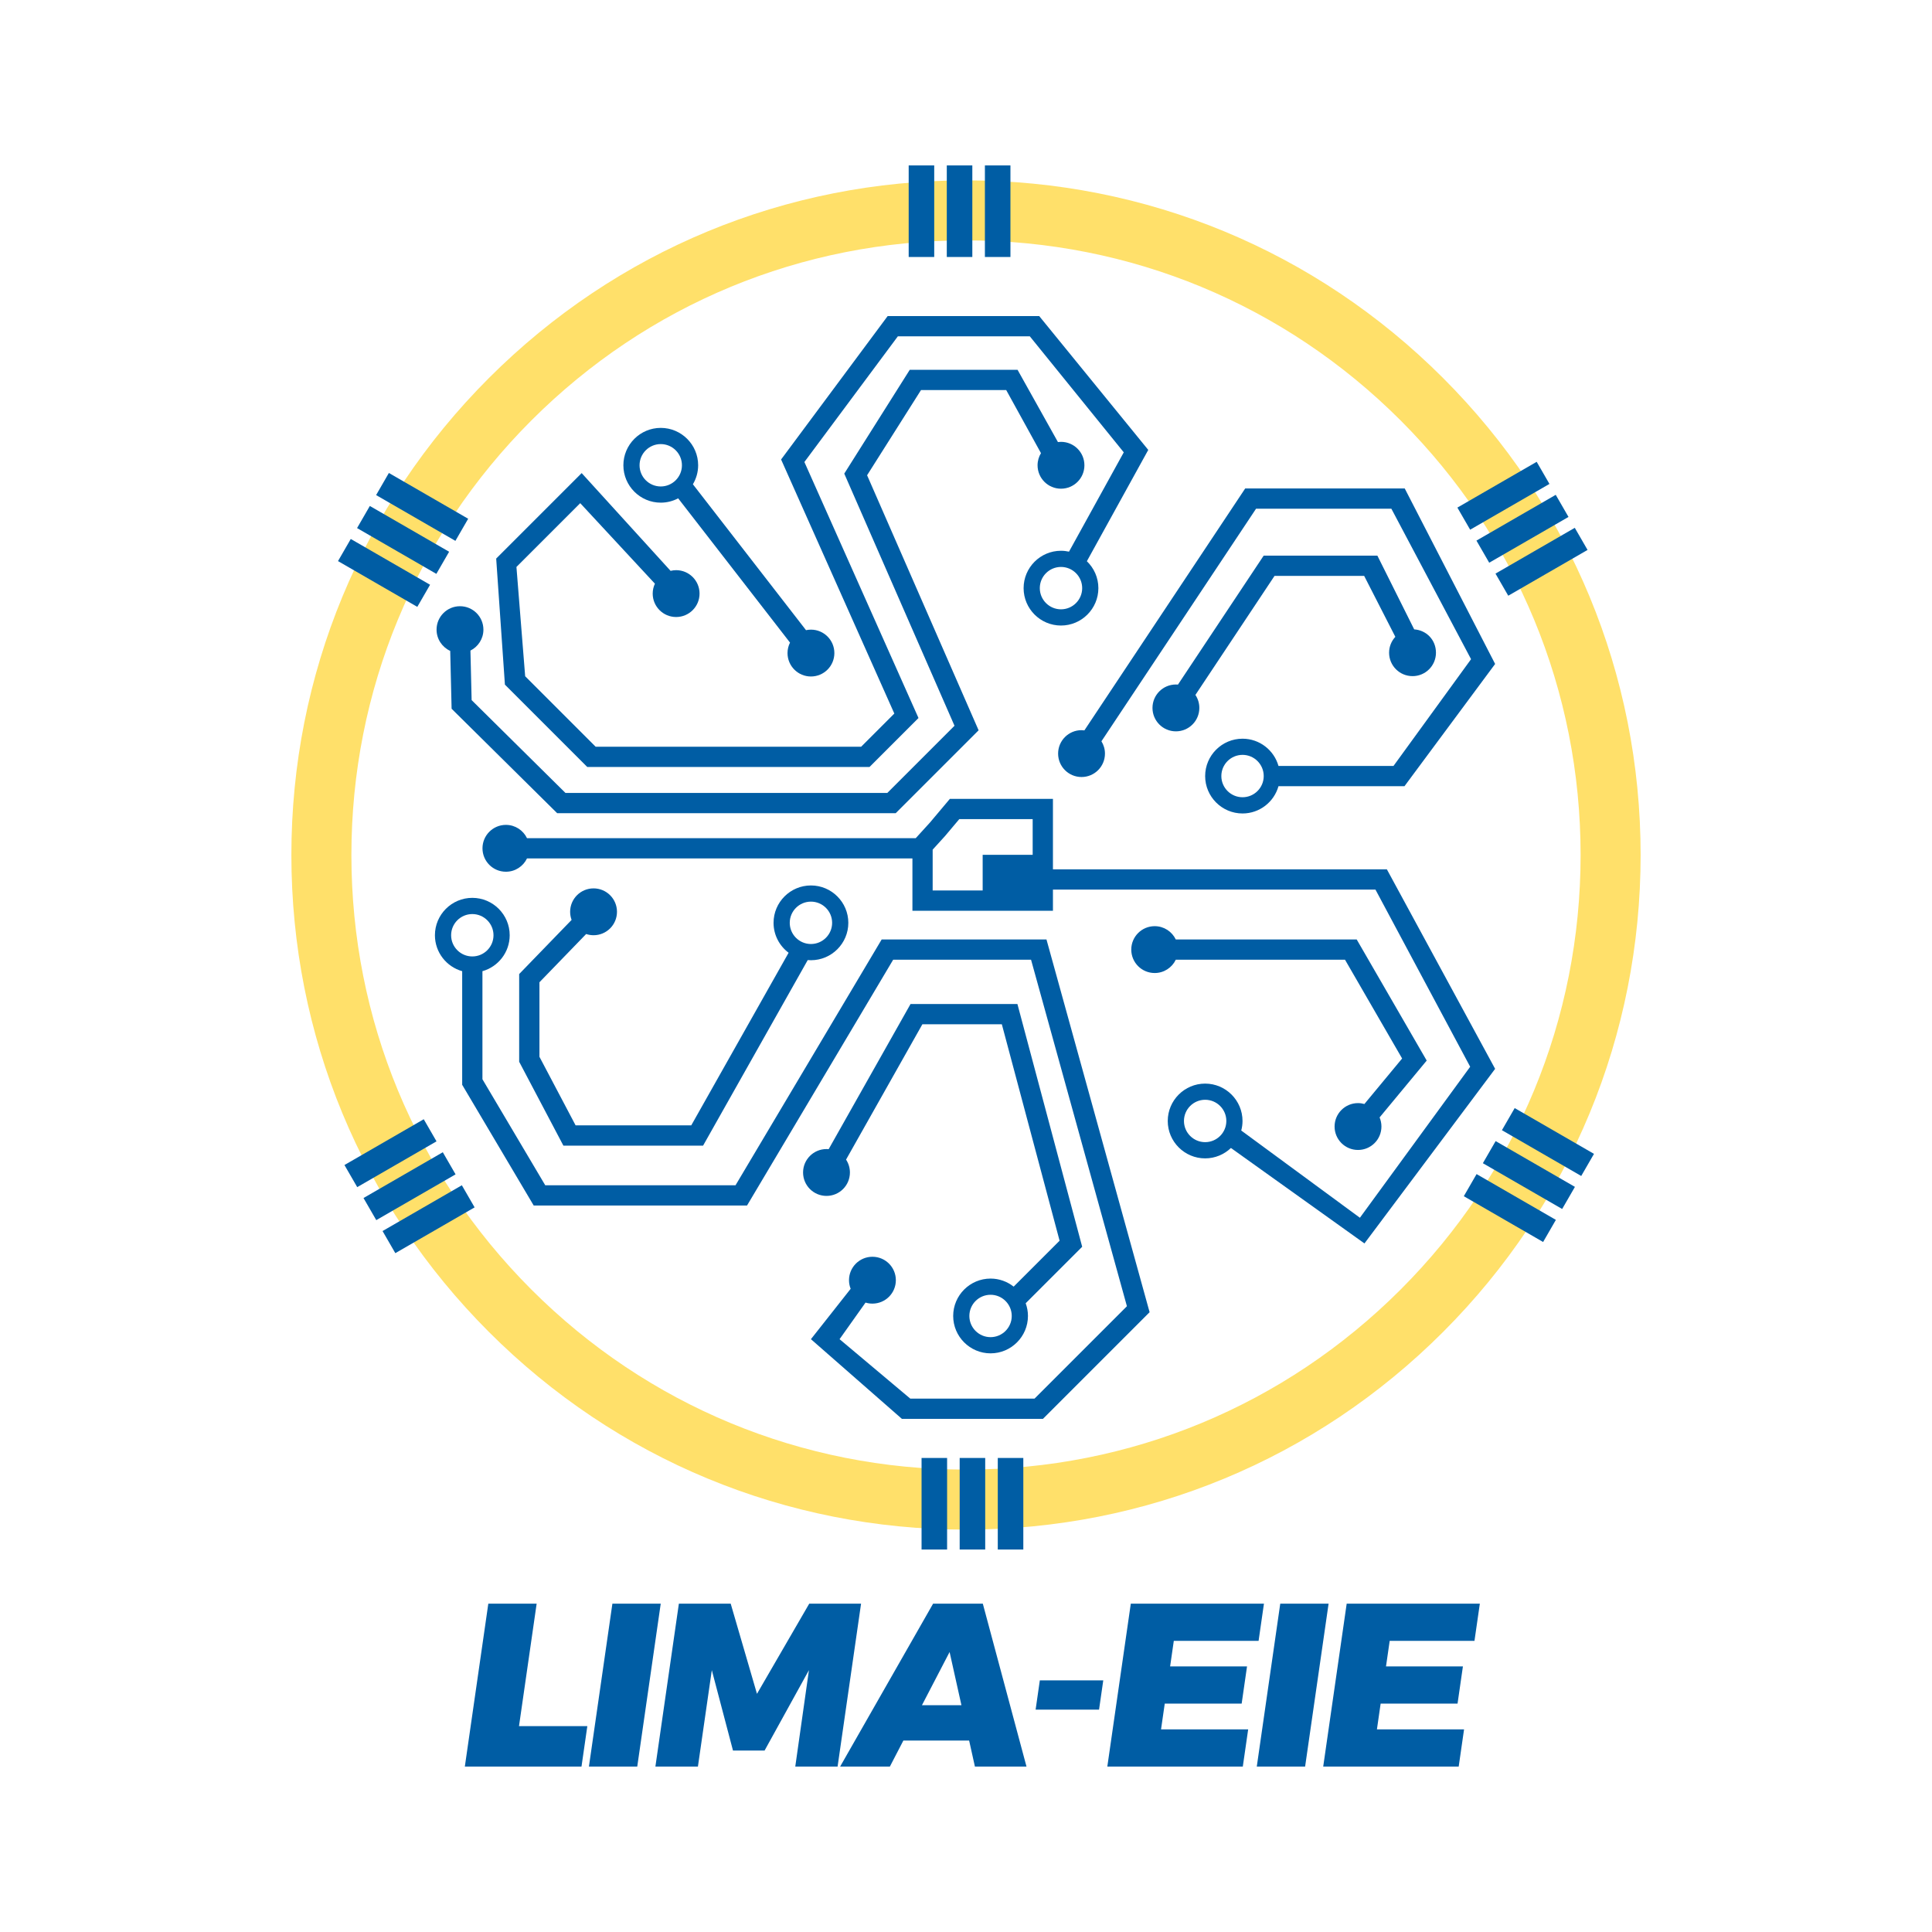<?xml version="1.0" encoding="UTF-8"?>
<svg id="Layer_1" data-name="Layer 1" xmlns="http://www.w3.org/2000/svg" viewBox="0 0 1200 1200">
  <defs>
    <style>
      .cls-1 {
        fill: #005da4;
      }

      .cls-2 {
        fill: #ffe06a;
      }
    </style>
  </defs>
  <path class="cls-2" d="m600,950.07c-111.92,0-217.15-43.59-296.29-122.73-79.14-79.14-122.73-184.37-122.73-296.29s43.59-217.15,122.73-296.29c79.14-79.14,184.37-122.73,296.29-122.73s217.15,43.59,296.29,122.73c79.14,79.14,122.73,184.37,122.73,296.29s-43.59,217.15-122.73,296.29c-79.14,79.14-184.37,122.73-296.29,122.73Zm0-800.76c-101.97,0-197.83,39.71-269.93,111.81s-111.81,167.97-111.81,269.93,39.71,197.83,111.81,269.93c72.1,72.1,167.97,111.81,269.93,111.81s197.83-39.71,269.93-111.81c72.1-72.1,111.81-167.97,111.81-269.93s-39.71-197.83-111.81-269.93c-72.1-72.1-167.97-111.81-269.93-111.81Z"/>
  <g>
    <path class="cls-1" d="m364.8,1072.14l-3.62,25.11h-72.46l14.58-101.18h30.02l-10.96,76.06h42.43Z"/>
    <path class="cls-1" d="m365.79,1097.25l14.58-101.18h30.02l-14.58,101.18h-30.02Z"/>
    <path class="cls-1" d="m493.96,1097.25l8.49-59.9-27.55,49.94h-19.63l-13.15-49.94-8.63,59.9h-26.41l14.58-101.18h32.19l16.32,56,32.46-56h32.19l-14.58,101.18h-26.27Z"/>
    <path class="cls-1" d="m561.1,1081.09l-8.39,16.17h-30.89l57.74-101.18h30.89l27.13,101.18h-32.04l-3.59-16.17h-40.85Zm28.71-54.99l-17.18,33.05h24.54l-7.36-33.05Z"/>
    <path class="cls-1" d="m643.24,1061.89l2.62-18.19h39.4l-2.62,18.19h-39.4Z"/>
    <path class="cls-1" d="m729.07,1019.17l-2.29,15.88h47.77l-3.33,23.09h-47.77l-2.31,16.02h54.12l-3.33,23.09h-84.15l14.58-101.18h82.7l-3.33,23.09h-52.68Z"/>
    <path class="cls-1" d="m780.61,1097.25l14.58-101.18h30.02l-14.58,101.18h-30.02Z"/>
    <path class="cls-1" d="m863.16,1019.17l-2.29,15.88h47.77l-3.33,23.09h-47.77l-2.31,16.02h54.12l-3.33,23.09h-84.15l14.58-101.18h82.7l-3.33,23.09h-52.68Z"/>
  </g>
  <g>
    <path class="cls-1" d="m928.65,663.88l-67.24-123.92h-207.41v-43.76h-64.03l-12.37,14.71-8.82,9.7h-241.45c-2.35-4.88-7.33-8.26-13.1-8.26-8.04,0-14.55,6.51-14.55,14.55s6.51,14.55,14.55,14.55c5.78,0,10.76-3.38,13.1-8.26h239.39v32.5h87.28v-13.14h200.32l58.83,110.03-68.49,93.79-73.7-54.18c.5-1.89.79-3.87.79-5.92,0-12.8-10.42-23.22-23.22-23.22s-23.22,10.42-23.22,23.22,10.42,23.22,23.22,23.22c6.22,0,11.86-2.47,16.03-6.46l82.93,59.29,81.15-108.43Zm-349.35-136.15l7.68-8.45,8.84-10.5h45.59v22.16h-31.06v22.16h-31.06v-25.37Zm169.24,181.68c-7.26,0-13.16-5.9-13.16-13.16s5.9-13.16,13.16-13.16,13.16,5.9,13.16,13.16-5.9,13.16-13.16,13.16Z"/>
    <path class="cls-1" d="m842.66,583.52h-112.36c-2.35-4.88-7.33-8.26-13.1-8.26-8.04,0-14.55,6.51-14.55,14.55s6.51,14.55,14.55,14.55c5.78,0,10.76-3.38,13.1-8.26h105.11l35.47,61.35-23.43,28.27c-1.26-.36-2.59-.56-3.97-.56-8.04,0-14.55,6.51-14.55,14.55s6.51,14.55,14.55,14.55,14.55-6.51,14.55-14.55c0-2.01-.41-3.92-1.14-5.66l29.26-35.31-43.48-75.22Z"/>
    <path class="cls-1" d="m540.08,476.38l30.41-30.41-70.87-159.01,58.05-78.06h81.97l58.35,72.06-34.01,61.68c-1.61-.35-3.27-.55-4.98-.55-12.8,0-23.22,10.42-23.22,23.22s10.42,23.22,23.22,23.22,23.22-10.42,23.22-23.22c0-6.57-2.75-12.5-7.15-16.72l38.13-69.14-67.72-83.12h-94.15l-66.18,89.06,70.33,157.81-20.61,20.61h-164.9l-43.78-43.78-5.42-67.88,39.62-39.62,46.39,50.01c-.88,1.87-1.38,3.95-1.38,6.15,0,8.04,6.51,14.55,14.55,14.55s14.55-6.51,14.55-14.55-6.51-14.55-14.55-14.55c-1.19,0-2.33.16-3.44.43l-55.23-60.72-53.09,53.09,5.42,78.3,51.15,51.15h175.33Zm118.92-97.92c-7.26,0-13.16-5.9-13.16-13.16s5.9-13.16,13.16-13.16,13.16,5.9,13.16,13.16-5.9,13.16-13.16,13.16Z"/>
    <path class="cls-1" d="m547.62,583.52l-90.77,152.67h-118.19l-39.01-65.85v-67.12c9.75-2.75,16.93-11.71,16.93-22.33,0-12.8-10.42-23.22-23.22-23.22s-23.22,10.42-23.22,23.22c0,10.62,7.18,19.58,16.93,22.33v70.56l44.42,74.98h132.51l90.77-152.67h85.63l59.55,215.23-57.37,57.37h-77.2l-43.91-36.9,16.13-22.73c1.35.42,2.79.64,4.28.64,8.04,0,14.55-6.51,14.55-14.55s-6.51-14.55-14.55-14.55-14.55,6.51-14.55,14.55c0,1.89.37,3.69,1.03,5.35l-24.68,31.29,56.49,49.48h87.63l66.24-66.24-64.06-231.52h-102.36Zm-267.42-2.62c0-7.26,5.9-13.16,13.16-13.16s13.16,5.9,13.16,13.16-5.9,13.16-13.16,13.16-13.16-5.9-13.16-13.16Z"/>
    <path class="cls-1" d="m631.92,623.61h-66.37l-50.85,90.16c-.45-.04-.9-.07-1.35-.07-8.04,0-14.55,6.51-14.55,14.55s6.51,14.55,14.55,14.55,14.55-6.51,14.55-14.55c0-2.96-.89-5.71-2.4-8l47.41-84.06h49.35l35.87,134.43-28.53,28.53c-3.95-3.12-8.93-5-14.34-5-12.8,0-23.22,10.42-23.22,23.22s10.42,23.22,23.22,23.22,23.22-10.42,23.22-23.22c0-2.78-.51-5.43-1.41-7.9l35.09-35.09-40.23-150.78Zm-16.67,206.92c-7.26,0-13.16-5.9-13.16-13.16s5.9-13.16,13.16-13.16,13.16,5.9,13.16,13.16-5.9,13.16-13.16,13.16Z"/>
    <path class="cls-1" d="m322.48,659.5l27.45,52.07h86.77l65-115.26c.66.06,1.32.1,1.99.1,12.8,0,23.22-10.42,23.22-23.22s-10.42-23.22-23.22-23.22-23.22,10.42-23.22,23.22c0,7.6,3.69,14.34,9.35,18.58l-60.47,107.22h-71.83l-22.46-42.6v-46.29l29.01-29.96c1.45.48,2.99.75,4.6.75,8.04,0,14.55-6.51,14.55-14.55s-6.51-14.55-14.55-14.55-14.55,6.51-14.55,14.55c0,1.77.33,3.47.91,5.04l-32.56,33.62v54.49Zm181.21-99.48c7.26,0,13.16,5.9,13.16,13.16s-5.9,13.16-13.16,13.16-13.16-5.9-13.16-13.16,5.9-13.16,13.16-13.16Z"/>
    <path class="cls-1" d="m410.4,312.21c3.91,0,7.58-.98,10.82-2.69l69.47,89.61c-.98,1.96-1.55,4.16-1.55,6.5,0,8.04,6.51,14.55,14.55,14.55s14.55-6.51,14.55-14.55-6.51-14.55-14.55-14.55c-1.05,0-2.08.12-3.06.33l-70.26-90.62c2.05-3.46,3.26-7.49,3.26-11.8,0-12.8-10.42-23.22-23.22-23.22s-23.22,10.42-23.22,23.22,10.42,23.22,23.22,23.22Zm0-36.38c7.26,0,13.16,5.9,13.16,13.16s-5.9,13.16-13.16,13.16-13.16-5.9-13.16-13.16,5.9-13.16,13.16-13.16Z"/>
    <path class="cls-1" d="m671.76,453.52c-8.04,0-14.55,6.51-14.55,14.55s6.51,14.55,14.55,14.55,14.55-6.51,14.55-14.55c0-2.81-.81-5.42-2.19-7.64l96.03-144.45h84.06l49.49,93.45-48.18,66.32h-71.43c-2.75-9.75-11.71-16.93-22.33-16.93-12.8,0-23.22,10.42-23.22,23.22s10.42,23.22,23.22,23.22c10.62,0,19.58-7.18,22.33-16.93h78.25l56.31-75.94-56.14-108.99h-99.1l-99.88,150.25c-.58-.07-1.17-.12-1.77-.12Zm100,41.66c-7.26,0-13.16-5.9-13.16-13.16s5.9-13.16,13.16-13.16,13.16,5.9,13.16,13.16-5.9,13.16-13.16,13.16Z"/>
    <path class="cls-1" d="m279.64,404.28l.86,35.94,65.56,64.86h210.29l51.48-51.48-69.26-158.41,33.48-52.91h52.93l21.59,39.18c-1.34,2.2-2.12,4.77-2.12,7.53,0,8.04,6.51,14.55,14.55,14.55s14.55-6.51,14.55-14.55-6.51-14.55-14.55-14.55c-.64,0-1.27.06-1.89.14l-25.08-44.88h-66.97l-40.67,64.47,68.47,156.61-41.73,41.73h-199.91l-58.28-57.66-.74-30.76c4.77-2.39,8.06-7.31,8.06-13.01,0-8.04-6.51-14.55-14.55-14.55s-14.55,6.51-14.55,14.55c0,5.86,3.47,10.89,8.46,13.2Z"/>
    <path class="cls-1" d="m877.35,419.96c8.04,0,14.55-6.51,14.55-14.55s-5.96-13.97-13.52-14.5l-22.86-45.79h-70.63l-53.24,80.09c-.42-.04-.84-.06-1.27-.06-8.04,0-14.55,6.51-14.55,14.55s6.51,14.55,14.55,14.55,14.55-6.51,14.55-14.55c0-2.98-.9-5.76-2.44-8.07l49.14-73.93h55.68l19.36,37.84c-2.4,2.59-3.88,6.05-3.88,9.86,0,8.04,6.51,14.55,14.55,14.55Z"/>
  </g>
  <g>
    <rect class="cls-1" x="564.4" y="102.75" width="15.86" height="56.87"/>
    <rect class="cls-1" x="588.07" y="102.75" width="15.86" height="56.87"/>
    <rect class="cls-1" x="611.74" y="102.75" width="15.86" height="56.87"/>
  </g>
  <g>
    <rect class="cls-1" x="230.6" y="327.42" width="15.86" height="56.87" transform="translate(-188.91 384.5) rotate(-60)"/>
    <rect class="cls-1" x="242.44" y="306.92" width="15.86" height="56.87" transform="translate(-165.24 384.5) rotate(-60)"/>
    <rect class="cls-1" x="254.27" y="286.42" width="15.86" height="56.87" transform="translate(-141.57 384.5) rotate(-60)"/>
  </g>
  <g>
    <rect class="cls-1" x="258.27" y="728.83" width="15.86" height="56.87" transform="translate(-256.51 1366.44) rotate(-120)"/>
    <rect class="cls-1" x="246.44" y="708.34" width="15.86" height="56.87" transform="translate(-256.51 1325.44) rotate(-120)"/>
    <rect class="cls-1" x="234.6" y="687.84" width="15.86" height="56.87" transform="translate(-256.51 1284.44) rotate(-120)"/>
  </g>
  <g>
    <rect class="cls-1" x="619.74" y="905.58" width="15.86" height="56.87" transform="translate(1255.34 1868.02) rotate(-180)"/>
    <rect class="cls-1" x="596.07" y="905.58" width="15.86" height="56.87" transform="translate(1208 1868.02) rotate(-180)"/>
    <rect class="cls-1" x="572.4" y="905.58" width="15.86" height="56.87" transform="translate(1160.66 1868.02) rotate(-180)"/>
  </g>
  <g>
    <rect class="cls-1" x="953.54" y="680.91" width="15.86" height="56.87" transform="translate(2056.51 231.35) rotate(120)"/>
    <rect class="cls-1" x="941.71" y="701.41" width="15.86" height="56.87" transform="translate(2056.51 272.35) rotate(120)"/>
    <rect class="cls-1" x="929.87" y="721.91" width="15.86" height="56.87" transform="translate(2056.51 313.35) rotate(120)"/>
  </g>
  <g>
    <rect class="cls-1" x="925.87" y="279.49" width="15.86" height="56.87" transform="translate(733.57 -654.73) rotate(60)"/>
    <rect class="cls-1" x="937.71" y="299.99" width="15.86" height="56.87" transform="translate(757.24 -654.73) rotate(60)"/>
    <rect class="cls-1" x="949.54" y="320.49" width="15.86" height="56.87" transform="translate(780.91 -654.73) rotate(60)"/>
  </g>
</svg>